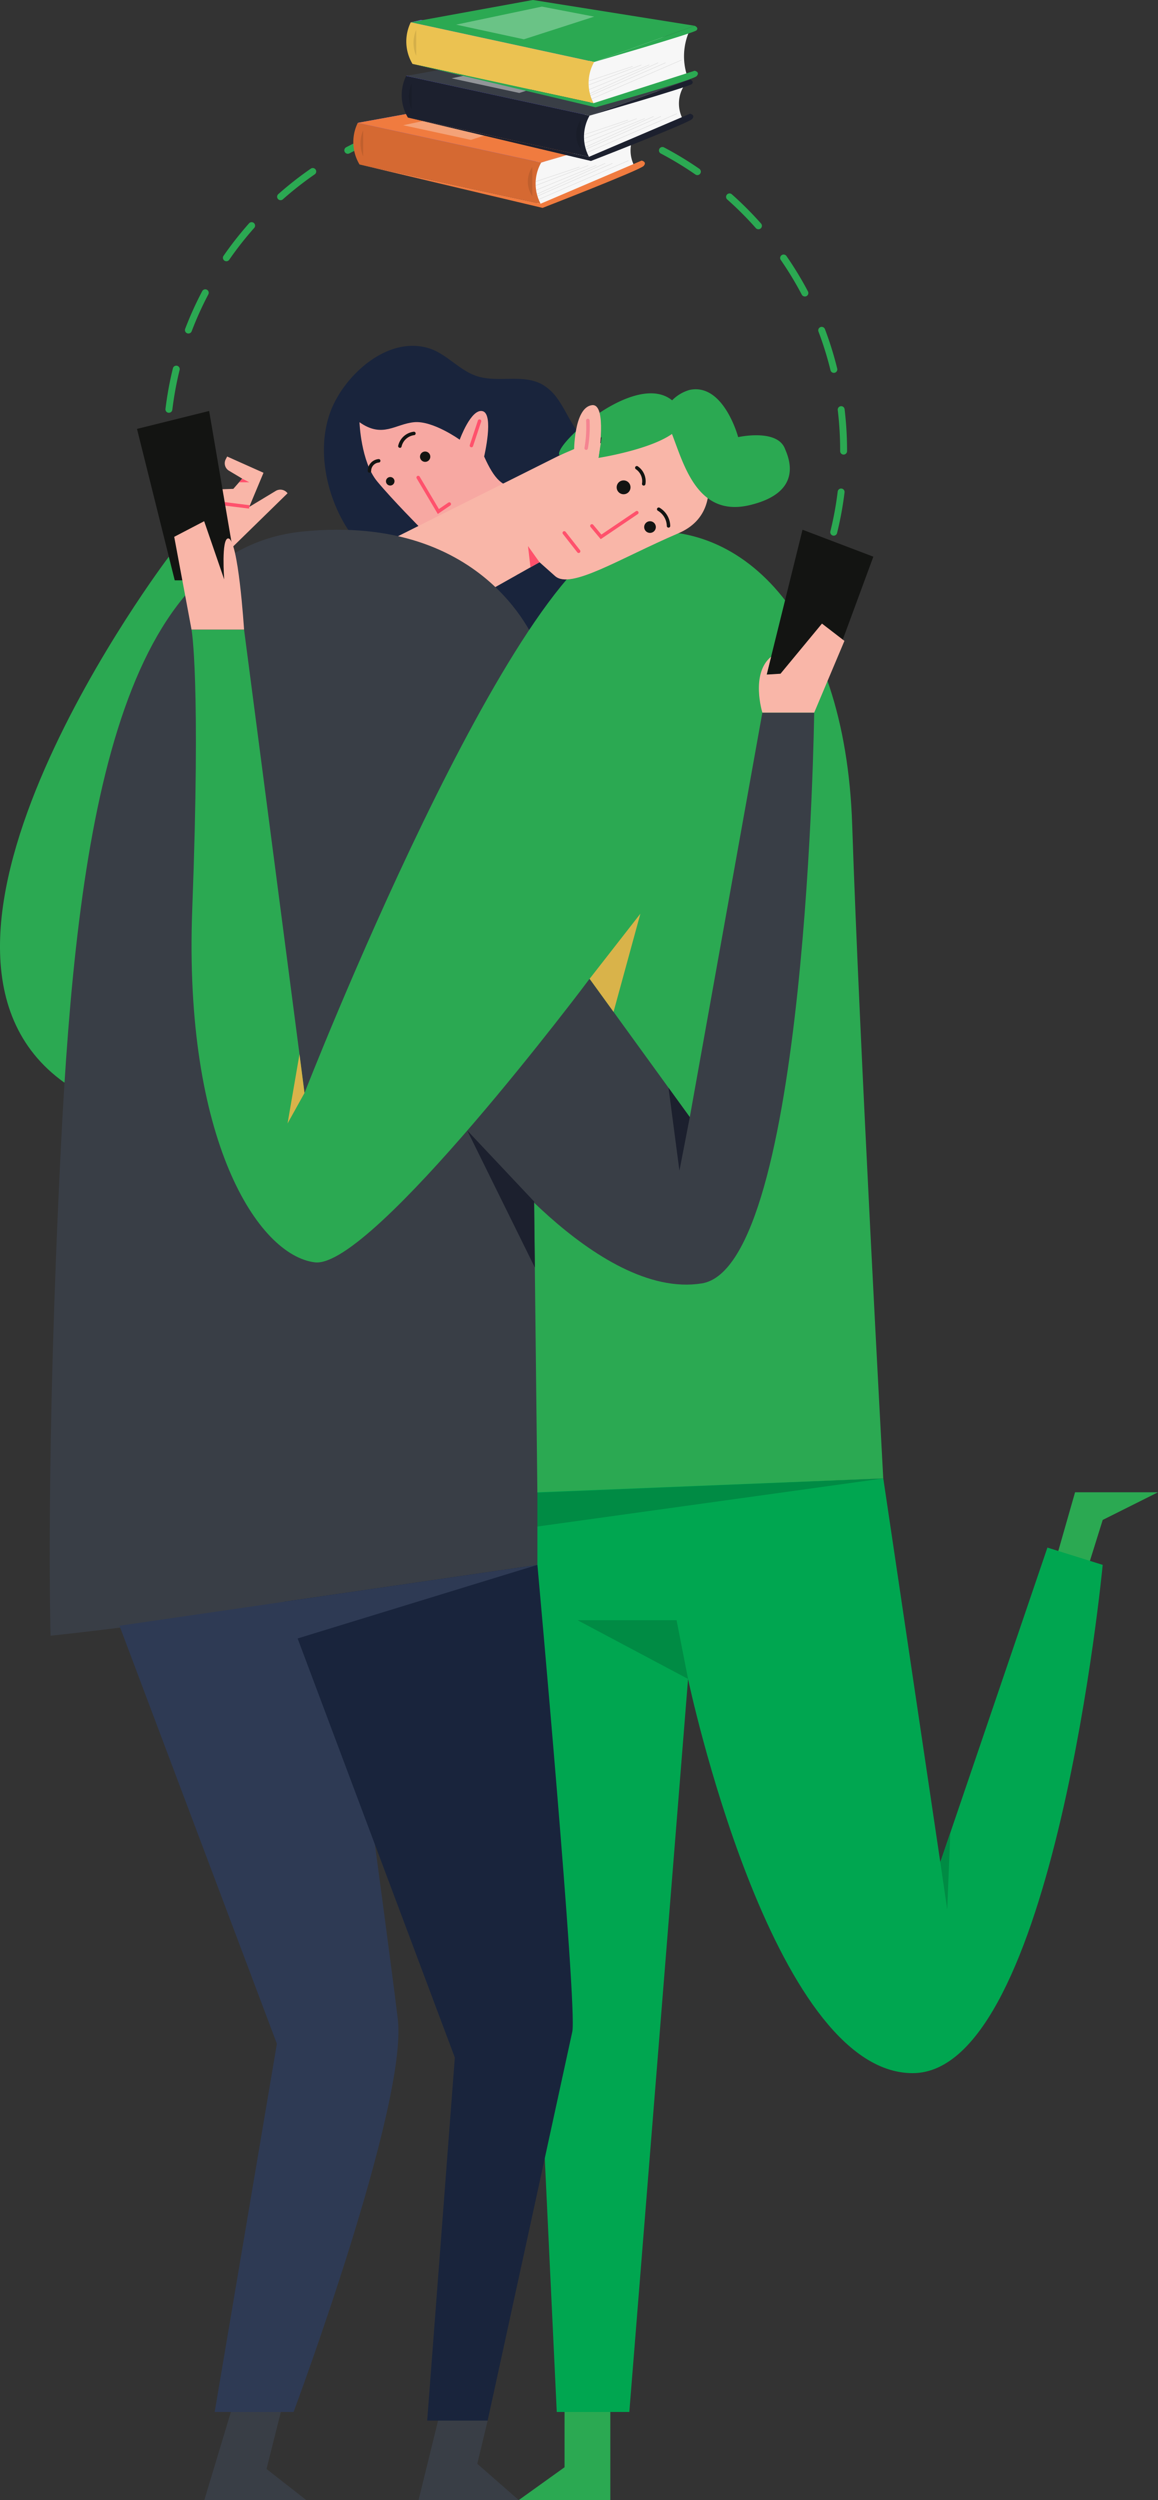 <svg xmlns="http://www.w3.org/2000/svg" width="115.579" height="249.383" viewBox="0 0 115.579 249.383">
  <rect x="0" y="0" width="115.579" height="249.383" fill="#333333" stroke="none"/>
  <g id="Group_2102" data-name="Group 2102" transform="translate(-130 -85.048)">
    <g id="Group_2074" data-name="Group 2074" transform="translate(-6567 2830)">
      <g id="Group_2073" data-name="Group 2073" transform="translate(6697 -2745)">
        <g id="Group_2069" data-name="Group 2069" transform="translate(0 10.843)">
          <path id="Stripes" d="M-761.751,352.46l-.042,0a33.836,33.836,0,0,0-4.031-.242.345.345,0,0,1-.345-.345.345.345,0,0,1,.345-.345,34.58,34.58,0,0,1,4.114.247.345.345,0,0,1,.3.384.345.345,0,0,1-.342.3m-12.159.725a.346.346,0,0,1-.335-.263.345.345,0,0,1,.253-.417,34.059,34.059,0,0,1,4.055-.736.344.344,0,0,1,.384.3.345.345,0,0,1-.3.383,33.4,33.4,0,0,0-3.973.721.355.355,0,0,1-.082.01m20.068,1.222a.347.347,0,0,1-.123-.022,33.232,33.232,0,0,0-3.855-1.2.344.344,0,0,1-.252-.417.345.345,0,0,1,.417-.252,34.143,34.143,0,0,1,3.935,1.226.345.345,0,0,1,.2.445.344.344,0,0,1-.322.222m-27.688,1.664a.344.344,0,0,1-.306-.185.345.345,0,0,1,.145-.465,34.045,34.045,0,0,1,3.76-1.692.345.345,0,0,1,.445.2.345.345,0,0,1-.2.445,33.548,33.548,0,0,0-3.684,1.658.338.338,0,0,1-.16.04m34.895,2.128a.342.342,0,0,1-.2-.061,33.694,33.694,0,0,0-3.452-2.093.344.344,0,0,1-.145-.466.344.344,0,0,1,.466-.144,34.19,34.19,0,0,1,3.524,2.135.344.344,0,0,1,.087.48.343.343,0,0,1-.284.149m-41.6,2.5a.343.343,0,0,1-.258-.116.345.345,0,0,1,.03-.487,34.485,34.485,0,0,1,3.244-2.542.345.345,0,0,1,.48.088.345.345,0,0,1-.088.48,33.606,33.606,0,0,0-3.179,2.491.345.345,0,0,1-.229.087m47.694,2.9a.344.344,0,0,1-.258-.116,33.7,33.7,0,0,0-2.855-2.856.345.345,0,0,1-.029-.487.344.344,0,0,1,.487-.029,34.4,34.4,0,0,1,2.914,2.915.345.345,0,0,1-.029.487.346.346,0,0,1-.229.087m-53.1,3.189a.345.345,0,0,1-.2-.061.345.345,0,0,1-.088-.48,34.461,34.461,0,0,1,2.546-3.24.345.345,0,0,1,.487-.029.345.345,0,0,1,.029.487,33.518,33.518,0,0,0-2.495,3.175.345.345,0,0,1-.284.149m57.734,3.512a.345.345,0,0,1-.306-.185,33.646,33.646,0,0,0-2.093-3.455.345.345,0,0,1,.087-.48.345.345,0,0,1,.48.088A34.2,34.2,0,0,1-735.6,369.8a.345.345,0,0,1-.145.466.342.342,0,0,1-.16.04M-797.438,374a.34.34,0,0,1-.122-.023.345.345,0,0,1-.2-.445,34.164,34.164,0,0,1,1.7-3.757.345.345,0,0,1,.466-.145.344.344,0,0,1,.145.466,33.512,33.512,0,0,0-1.662,3.68.345.345,0,0,1-.323.222m64.418,3.926a.344.344,0,0,1-.335-.263,33.209,33.209,0,0,0-1.2-3.857.345.345,0,0,1,.2-.445.345.345,0,0,1,.444.2,33.78,33.78,0,0,1,1.226,3.938.344.344,0,0,1-.252.417.339.339,0,0,1-.082.01m-66.369,3.981-.042,0a.345.345,0,0,1-.3-.383,34.064,34.064,0,0,1,.742-4.054.346.346,0,0,1,.417-.252.345.345,0,0,1,.252.417,33.485,33.485,0,0,0-.727,3.972.345.345,0,0,1-.342.3m67.342,4.171a.345.345,0,0,1-.345-.345v-.071a33.956,33.956,0,0,0-.24-4.026.344.344,0,0,1,.3-.383.343.343,0,0,1,.384.3,34.649,34.649,0,0,1,.245,4.114v.066a.345.345,0,0,1-.345.345m-67.35,3.974a.345.345,0,0,1-.342-.3,34.692,34.692,0,0,1-.241-4.08.359.359,0,0,1,.345-.361.331.331,0,0,1,.345.328v.033a33.941,33.941,0,0,0,.237,4,.345.345,0,0,1-.3.383l-.041,0m66.362,4.111a.346.346,0,0,1-.083-.01.345.345,0,0,1-.252-.417,33.614,33.614,0,0,0,.731-3.972.343.343,0,0,1,.383-.3.344.344,0,0,1,.3.384,34.049,34.049,0,0,1-.746,4.053.344.344,0,0,1-.334.262m-64.425,3.8a.346.346,0,0,1-.323-.222A34.1,34.1,0,0,1-799,393.8a.345.345,0,0,1,.254-.417.345.345,0,0,1,.417.253,33.282,33.282,0,0,0,1.2,3.859.345.345,0,0,1-.2.444.344.344,0,0,1-.122.022m61.521,3.806a.343.343,0,0,1-.161-.039.345.345,0,0,1-.144-.466,33.5,33.5,0,0,0,1.666-3.678.345.345,0,0,1,.445-.2.346.346,0,0,1,.2.445,34.069,34.069,0,0,1-1.7,3.755.343.343,0,0,1-.3.183m-57.737,3.41a.345.345,0,0,1-.284-.149,34.356,34.356,0,0,1-2.132-3.528.344.344,0,0,1,.145-.466.345.345,0,0,1,.466.145,33.645,33.645,0,0,0,2.089,3.457.345.345,0,0,1-.088.48.345.345,0,0,1-.2.061m53.1,3.28a.344.344,0,0,1-.229-.087.344.344,0,0,1-.028-.487,33.756,33.756,0,0,0,2.5-3.173.345.345,0,0,1,.48-.087.344.344,0,0,1,.087.48,34.4,34.4,0,0,1-2.549,3.238.344.344,0,0,1-.258.116m-47.7,2.821a.341.341,0,0,1-.229-.087,34.377,34.377,0,0,1-2.911-2.917.344.344,0,0,1,.03-.487.345.345,0,0,1,.487.029,33.748,33.748,0,0,0,2.852,2.859.344.344,0,0,1,.029.487.343.343,0,0,1-.257.116m41.594,2.574a.345.345,0,0,1-.284-.149.345.345,0,0,1,.089-.48,33.825,33.825,0,0,0,3.182-2.489.346.346,0,0,1,.487.03.344.344,0,0,1-.03.487,34.513,34.513,0,0,1-3.247,2.54.344.344,0,0,1-.2.061m-34.9,2.065a.346.346,0,0,1-.16-.04,34.251,34.251,0,0,1-3.521-2.139.345.345,0,0,1-.087-.48.344.344,0,0,1,.48-.087,33.579,33.579,0,0,0,3.45,2.1.345.345,0,0,1,.144.466.346.346,0,0,1-.306.184m27.684,1.715a.345.345,0,0,1-.323-.223.346.346,0,0,1,.2-.445,33.292,33.292,0,0,0,3.686-1.654.345.345,0,0,1,.465.146.345.345,0,0,1-.145.465,33.99,33.99,0,0,1-3.762,1.689.343.343,0,0,1-.122.022m-20.072,1.184a.365.365,0,0,1-.083-.01,34.25,34.25,0,0,1-3.934-1.231.345.345,0,0,1-.2-.445.344.344,0,0,1,.445-.2,33.262,33.262,0,0,0,3.854,1.205.345.345,0,0,1,.252.418.345.345,0,0,1-.334.262m12.157.748a.345.345,0,0,1-.342-.3.346.346,0,0,1,.3-.383,33.521,33.521,0,0,0,3.974-.717.344.344,0,0,1,.417.253.345.345,0,0,1-.254.417,34.265,34.265,0,0,1-4.056.732l-.041,0m-4.073.237h0a34.666,34.666,0,0,1-4.114-.251.345.345,0,0,1-.3-.384.345.345,0,0,1,.384-.3,33.8,33.8,0,0,0,4.031.246.345.345,0,0,1,.345.346.345.345,0,0,1-.345.344" transform="translate(816.242 -351.526)" fill="#2BA952" fill-rule="evenodd"/>
          <path id="Shape" d="M-719.105,1016.081l-1.035,4.311,4.138,3.621h-10l2.5-10.174,4.4,2.242" transform="translate(767.778 -785.426)" fill="#393e46" fill-rule="evenodd"/>
          <path id="Path_4105" data-name="Path 4105" d="M-687.861,1013.839v10.174H-697l4.57-3.276v-6.208l4.57-.69" transform="translate(748.777 -785.426)" fill="#2BA952" fill-rule="evenodd"/>
          <path id="Path_4106" data-name="Path 4106" d="M-542,759.082l2.069-7.242h8.277l-5.518,2.759-1.724,5.518-3.1-1.035" transform="translate(647.232 -613.782)" fill="#2BA952" fill-rule="evenodd"/>
          <path id="Path_4107" data-name="Path 4107" d="M-736.35,481.591a20.666,20.666,0,0,0,3.836,2.541,21.055,21.055,0,0,0,13.851,1.819c4.685-1,9.393-4.275,9.993-9.028a8.726,8.726,0,0,0-.16-2.994,31.337,31.337,0,0,0-3.258-1.221c-9.1-2.2-18.488,1.891-24.262,8.883" transform="translate(774.556 -430.526)" fill="#19243c" fill-rule="evenodd"/>
          <path id="Path_4108" data-name="Path 4108" d="M-730.063,425.546a4.751,4.751,0,0,0-1.522-1.435c-1.96-1.1-4.462-.138-6.584-.855-1.731-.585-2.992-2.22-4.736-2.761-4.079-1.265-8.307,2.579-9.729,6.066-1.53,3.755-.583,8.485,1.543,11.846.807,1.276,4.3,3.419,4.5,4.781a5.506,5.506,0,0,0,.5,1.856,1.734,1.734,0,0,0,1.5.99c1.382-.066,2.006-2.2,3.061-2.911a29.383,29.383,0,0,1,5.772-3.032,22.324,22.324,0,0,1,13.446-.969,31.276,31.276,0,0,1,3.324,1.287,15.9,15.9,0,0,0-3.685-6.849,20.841,20.841,0,0,0-2.894-2.976c-.79-.6-1.629-.739-2.3-1.536-.873-1.033-1.4-2.393-2.188-3.5" transform="translate(785.718 -396.548)" fill="#19243c" fill-rule="evenodd"/>
          <path id="Path_4109" data-name="Path 4109" d="M-727.348,446.706c-1.458-.016-2.263-.752-3.306-3.073,0,0,1-4.221-.151-4.523s-2.288,2.847-2.288,2.847-2.666-1.919-4.544-1.747-3.157,1.632-5.459,0c0,0,.137,3.935,1.757,5.895,1.53,1.85,4.429,4.764,4.429,4.764l9.562-4.162" transform="translate(778.976 -408.891)" fill="#f7a8a2" fill-rule="evenodd"/>
          <path id="Path_4110" data-name="Path 4110" d="M-826.722,483.11l-3.561-1.87s-29.527,38.858-10.411,52.473l13.972-50.6" transform="translate(847.134 -436.505)" fill="#2BA952" fill-rule="evenodd"/>
          <path id="Path_4111" data-name="Path 4111" d="M-783.832,455.54l1.457-.049.89-1.018-1.326-.792a.863.863,0,0,1-.322-1.141l.143-.274,3.627,1.621-1.423,3.405,2.638-1.592a.9.9,0,0,1,1.186.231l-5.827,5.692-1.043-6.083" transform="translate(805.663 -417.523)" fill="#f9b6a8" fill-rule="evenodd"/>
          <path id="Path_4112" data-name="Path 4112" d="M-663.892,747.839l5.69,38.281,10.691-31.383,5.518,1.724s-4.828,50.7-18.968,50.7-22.417-39.315-22.417-39.315l-5.863,73.113h-7.242l-1.931-40.82L-702,749.218l38.108-1.379" transform="translate(752.053 -611.161)" fill="#00a650" fill-rule="evenodd"/>
          <path id="Path_4113" data-name="Path 4113" d="M-683.419,747.839l-48.388,6.725v-4.735l48.388-1.99" transform="translate(771.581 -611.162)" fill="#008b44" fill-rule="evenodd"/>
          <path id="Path_4114" data-name="Path 4114" d="M-783.152,465.335l2.805.348-.042.342-2.805-.347.042-.342" transform="translate(805.246 -426.086)" fill="#ff516c" fill-rule="evenodd"/>
          <path id="Path_4115" data-name="Path 4115" d="M-729.033,465.338-738,469.822l10.691,4.656,3.3-1.856a12.982,12.982,0,0,0-5.024-7.283" transform="translate(775.637 -426.087)" fill="#f9b6a8" fill-rule="evenodd"/>
          <path id="Path_4116" data-name="Path 4116" d="M-784.065,485.132s-4.794-13.369-23.417-11.513-22.589,30.308-24.141,61.347-1.035,48.8-1.035,48.8c13-1.391,30.151-4.036,48.593-7.07V545.543l11.817-23.336-11.817-8.852V485.132" transform="translate(837.704 -431.397)" fill="#393e46" fill-rule="evenodd"/>
          <path id="Path_4117" data-name="Path 4117" d="M-780.059,1012.7l-1.733,6.9,3.966,3.1H-788l3.276-10.863,4.665.862" transform="translate(808.394 -784.115)" fill="#393e46" fill-rule="evenodd"/>
          <path id="Path_4118" data-name="Path 4118" d="M-812.558,784.327l15.712,41.7-6.208,36.729h7.874s11.439-30.66,10.4-39.212-5.677-42.429-5.677-42.429l-22.106,3.216" transform="translate(824.482 -632.959)" fill="#2e3a54" fill-rule="evenodd"/>
          <path id="Path_4119" data-name="Path 4119" d="M-751.971,518.576s-21.727,28.969-27.417,28.28-13.105-12.243-12.243-35.177-.069-27.935-.069-27.935h5.242l6.035,46.213s20.865-53.455,32.073-55.7,21.9,7.932,22.589,28.969,3.1,65.181,3.1,65.181l-34.522,1.38-.33-29,5.538-22.215" transform="translate(810.818 -431.733)" fill="#2BA952" fill-rule="evenodd"/>
          <path id="Path_4120" data-name="Path 4120" d="M-739.67,772.839s4,44.144,3.483,46.558-8.449,38.8-8.449,38.8h-6.035l2.759-36.212-17.063-45.462,25.3-3.682" transform="translate(793.309 -627.54)" fill="#19243c" fill-rule="evenodd"/>
          <path id="Path_4121" data-name="Path 4121" d="M-698.386,552.894l10,13.795,7.242-40.35h5.173s-.69,55.239-11.208,56.934-22.73-14.712-22.73-14.712l11.522-15.666" transform="translate(757.234 -466.051)" fill="#393e46" fill-rule="evenodd"/>
          <path id="Path_4122" data-name="Path 4122" d="M-689.583,443.839l-8.965,1.552-2.991.632L-712,451.253l5.024,7.284,2.219-1.248,1.552,1.38c1.552,1.379,6.38-1.725,12.323-4.273s1.3-10.556,1.3-10.556" transform="translate(758.604 -412.003)" fill="#f9b6a8" fill-rule="evenodd"/>
          <path id="Path_4123" data-name="Path 4123" d="M-667.284,459.863a.691.691,0,0,0-.691-.691.691.691,0,0,0-.691.691.691.691,0,0,0,.691.691.691.691,0,0,0,.691-.691" transform="translate(730.215 -422.048)" fill="#131412" fill-rule="evenodd"/>
          <path id="Path_4124" data-name="Path 4124" d="M-659.541,471.568a.581.581,0,0,0-.581-.581.581.581,0,0,0-.581.581.581.581,0,0,0,.581.581.581.581,0,0,0,.581-.581" transform="translate(724.999 -429.788)" fill="#131412" fill-rule="evenodd"/>
          <path id="Combined-Shape" d="M-674.057,433.919a3.929,3.929,0,0,1,1.764-1.043c3.391-.69,4.828,4.713,4.828,4.713s3.851-.862,4.656,1.128c.292.723,2.069,4.333-3.506,5.656-5.208,1.236-6.554-4-7.757-7.1-2.27,1.6-7.338,2.389-7.338,2.389l.325-2.069-4.2,1.811C-686.139,438.591-677.777,430.9-674.057,433.919Z" transform="translate(741.141 -404.781)" fill="#2BA952" fill-rule="evenodd"/>
          <path id="Path_4125" data-name="Path 4125" d="M-679.218,437.4c-1.837.25-1.782,4.771-1.782,4.771l2.436.492s.9-5.473-.654-5.263" transform="translate(738.295 -407.78)" fill="#f9b6a8" fill-rule="evenodd"/>
          <path id="Path_4126" data-name="Path 4126" d="M-662.473,456.96a.158.158,0,0,1-.031,0,.172.172,0,0,1-.139-.2,1.447,1.447,0,0,0-.613-1.434.173.173,0,0,1-.049-.239.173.173,0,0,1,.239-.049,1.8,1.8,0,0,1,.763,1.784.172.172,0,0,1-.169.141" transform="translate(726.721 -419.319)" fill="#131412" fill-rule="evenodd"/>
          <path id="Path_4127" data-name="Path 4127" d="M-655.848,469.018a.172.172,0,0,1-.172-.169,1.819,1.819,0,0,0-.894-1.519.172.172,0,0,1-.063-.236.172.172,0,0,1,.235-.063,2.172,2.172,0,0,1,1.066,1.813.172.172,0,0,1-.17.175h0" transform="translate(722.573 -427.181)" fill="#131412" fill-rule="evenodd"/>
          <path id="Path_4128" data-name="Path 4128" d="M-677.814,444.443l-.029,0a.173.173,0,0,1-.141-.2,12.409,12.409,0,0,0,.163-2.722.173.173,0,0,1,.164-.181.172.172,0,0,1,.181.164,12.753,12.753,0,0,1-.168,2.8.173.173,0,0,1-.17.143" transform="translate(736.321 -410.364)" fill="#f58491" fill-rule="evenodd"/>
          <path id="Path_4129" data-name="Path 4129" d="M-675.281,470.822l-1.012-1.212a.172.172,0,0,1,.022-.243.173.173,0,0,1,.243.022l.813.973,3.442-2.327a.173.173,0,0,1,.24.046.173.173,0,0,1-.046.239l-3.7,2.5" transform="translate(735.238 -427.835)" fill="#ff516c" fill-rule="evenodd"/>
          <path id="Path_4130" data-name="Path 4130" d="M-682.724,476.035a.174.174,0,0,1-.136-.066l-1.437-1.833a.173.173,0,0,1,.029-.242.173.173,0,0,1,.242.03l1.437,1.833a.173.173,0,0,1-.029.242.173.173,0,0,1-.106.037" transform="translate(740.479 -431.669)" fill="#ff516c" fill-rule="evenodd"/>
          <path id="Path_4131" data-name="Path 4131" d="M-693.183,479.781l-1.149-1.61.249,2.116.9-.507" transform="translate(747.03 -434.495)" fill="#ff516c" fill-rule="evenodd"/>
          <path id="Path_4132" data-name="Path 4132" d="M-621.673,473.442l7.069,2.689-4.574,12.4-6.072-.64,3.577-14.449" transform="translate(701.772 -431.397)" fill="#131412" fill-rule="evenodd"/>
          <path id="Path_4133" data-name="Path 4133" d="M-807.483,440.877l7.2-1.789,2.881,16.894h-6.317l-3.765-15.105" transform="translate(821.158 -408.89)" fill="#131412" fill-rule="evenodd"/>
          <path id="Path_4134" data-name="Path 4134" d="M-627.161,509.469s-1.207-3.88.874-5.58l-.443,1.786,1.38-.086,4.138-5,2.242,1.725-3.018,7.156h-5.173" transform="translate(703.252 -449.181)" fill="#f9b6a8" fill-rule="evenodd"/>
          <path id="Path_4135" data-name="Path 4135" d="M-789.741,481.8s-.577-9.159-1.595-9.1c-.693.043-.388,4.09-.388,4.09l-2-5.807-2.989,1.558,1.728,9.254h5.242" transform="translate(814.101 -429.788)" fill="#f9b6a8" fill-rule="evenodd"/>
          <path id="Path_4136" data-name="Path 4136" d="M-776.93,459.025l-.7-.362-.317.362h1.016" transform="translate(801.807 -421.715)" fill="#ff516c" fill-rule="evenodd"/>
          <path id="Path_4137" data-name="Path 4137" d="M-734.573,458.624A.424.424,0,0,0-735,458.2a.424.424,0,0,0-.424.424.424.424,0,0,0,.424.424.424.424,0,0,0,.424-.424" transform="translate(773.948 -421.411)" fill="#131412" fill-rule="evenodd"/>
          <path id="Path_4138" data-name="Path 4138" d="M-724.554,451.339a.515.515,0,0,0-.515-.515.515.515,0,0,0-.515.515.515.515,0,0,0,.515.515.515.515,0,0,0,.515-.515" transform="translate(767.503 -416.579)" fill="#131412" fill-rule="evenodd"/>
          <path id="Path_4139" data-name="Path 4139" d="M-724.477,461.649l-2.105-3.549a.172.172,0,0,1,.06-.236.173.173,0,0,1,.236.06l1.918,3.233.94-.641a.172.172,0,0,1,.24.045.173.173,0,0,1-.046.24l-1.244.848" transform="translate(768.173 -421.175)" fill="#ff516c" fill-rule="evenodd"/>
          <path id="Path_4140" data-name="Path 4140" d="M-740.543,454.365a.172.172,0,0,1-.172-.166,1.187,1.187,0,0,1,1.09-1.192.173.173,0,0,1,.181.163.173.173,0,0,1-.163.182.842.842,0,0,0-.764.835.174.174,0,0,1-.167.179h-.006" transform="translate(777.416 -418.009)" fill="#131412" fill-rule="evenodd"/>
          <path id="Path_4141" data-name="Path 4141" d="M-731.735,446.674a.157.157,0,0,1-.036,0,.173.173,0,0,1-.133-.2,1.822,1.822,0,0,1,1.553-1.4.172.172,0,0,1,.19.153.172.172,0,0,1-.153.19,1.489,1.489,0,0,0-1.252,1.132.172.172,0,0,1-.169.137" transform="translate(771.646 -412.804)" fill="#131412" fill-rule="evenodd"/>
          <path id="Path_4142" data-name="Path 4142" d="M-711.03,444.31a.188.188,0,0,1-.054-.009.173.173,0,0,1-.109-.218l.809-2.438a.173.173,0,0,1,.218-.11.172.172,0,0,1,.109.218l-.809,2.438a.173.173,0,0,1-.164.118" transform="translate(758.082 -410.488)" fill="#ff516c" fill-rule="evenodd"/>
          <path id="Path_4143" data-name="Path 4143" d="M-676.5,591l5.069-6.495-2.679,9.791-2.39-3.3" transform="translate(735.347 -504.158)" fill="#d9b34a" fill-rule="evenodd"/>
          <path id="Path_4144" data-name="Path 4144" d="M-762.217,629.006l-1.694,3.046,1.19-6.906.5,3.86" transform="translate(792.612 -530.782)" fill="#d9b34a" fill-rule="evenodd"/>
          <path id="Path_4145" data-name="Path 4145" d="M-705.152,660.881l-.075-6.582-6.671-7.083,6.746,13.665" transform="translate(758.537 -545.241)" fill="#1c202e" fill-rule="evenodd"/>
          <path id="Path_4146" data-name="Path 4146" d="M-651.535,637.773l-1.035,5.346-1.089-8.276,2.124,2.93" transform="translate(720.383 -537.135)" fill="#1c202e" fill-rule="evenodd"/>
          <path id="Path_4147" data-name="Path 4147" d="M-575,853.281l.69,4.713.307-7.639-1,2.926" transform="translate(668.852 -678.323)" fill="#008b44" fill-rule="evenodd"/>
          <path id="Path_4148" data-name="Path 4148" d="M-670.113,788.839H-680l11.036,5.863Z" transform="translate(737.64 -638.022)" fill="#008b44" fill-rule="evenodd"/>
          <path id="Path_4149" data-name="Path 4149" d="M-739.67,772.839l-25.3,7.76v-4.078l25.3-3.682" transform="translate(793.309 -627.54)" fill="#2e3a54" fill-rule="evenodd"/>
        </g>
      </g>
    </g>
    <g id="Group_2081" data-name="Group 2081" transform="translate(-8272.435 2681.065)">
      <g id="Group_2080" data-name="Group 2080" transform="translate(8437.686 -2596.017)">
        <path id="Path_4207" data-name="Path 4207" d="M77.466,412.306l-16.652-.081-1.655-3.881,5.851-.425-1.02-4.255,11.572-1.5-11.081-3.852.979-.233,17.818,2.907-.981,6.64-1.4,3.649Z" transform="translate(-58.701 -396.09)" fill="#6c63ff"/>
        <path id="Path_4208" data-name="Path 4208" d="M98.42,655.11a1.91,1.91,0,0,1,1.635.558s-.45.354-1.417-.136Z" transform="translate(-96.051 -640.601)" fill="#6c63ff"/>
        <path id="Path_4209" data-name="Path 4209" d="M88.012,655.09a1.905,1.905,0,0,0-.331,1.7s.531-.213.589-1.3Z" transform="translate(-85.751 -640.597)" fill="#6c63ff"/>
        <path id="Path_4210" data-name="Path 4210" d="M84.18,622.906s.409-.75,2.043.3a.917.917,0,0,1-.94.463A1.108,1.108,0,0,1,84.18,622.906Z" transform="translate(-82.504 -609.732)" fill="#6c63ff"/>
        <path id="Path_4211" data-name="Path 4211" d="M63.82,626.854s-.848-.1-.93,1.844a.918.918,0,0,0,.919-.5A1.106,1.106,0,0,0,63.82,626.854Z" transform="translate(-62.25 -613.734)" fill="#6c63ff"/>
        <path id="Path_4212" data-name="Path 4212" d="M429.957,626.94a3.34,3.34,0,0,0-.227,3.381l-8.805,3.819-.845.177-.389-1.7.26-2.149v-1.174Z" transform="translate(-401.692 -613.817)" fill="#f7f7f7"/>
        <path id="Path_4213" data-name="Path 4213" d="M59.16,565.612l12.187-2.222L87.5,565.963l-10.03,3.611Z" transform="translate(-58.701 -553.358)" fill="#6c63ff"/>
        <path id="Path_4214" data-name="Path 4214" d="M59.16,565.612l12.187-2.222L87.5,565.963l-10.03,3.611Z" transform="translate(-58.701 -553.358)" fill="#f07b3f"/>
        <path id="Path_4215" data-name="Path 4215" d="M50.188,609.05a4.347,4.347,0,0,0,.174,4.154l18.073,3.916a4.275,4.275,0,0,1,.058-4.108Z" transform="translate(-49.729 -596.797)" fill="#d56932"/>
        <path id="Path_4217" data-name="Path 4217" d="M64.568,624.44a3.31,3.31,0,0,0,0,2.6" transform="translate(-63.571 -611.438)" opacity="0.1" style="isolation: isolate"/>
        <path id="Path_4218" data-name="Path 4218" d="M80.8,690.745l10.09-4.305s.564.122.2.535S81,691.159,81,691.159l-18.268-4.33Z" transform="translate(-62.098 -670.422)" fill="#f07b3f"/>
        <path id="Path_4220" data-name="Path 4220" d="M408.774,699.44a2.6,2.6,0,0,0,0,2.919" transform="translate(-390.895 -682.789)" opacity="0.1" style="isolation: isolate"/>
        <rect id="Rectangle_320" data-name="Rectangle 320" width="4.601" height="0.049" transform="translate(18.225 18.087) rotate(-18.45)" opacity="0.1" style="isolation: isolate"/>
        <rect id="Rectangle_321" data-name="Rectangle 321" width="5.606" height="0.049" transform="translate(18.223 18.478) rotate(-20.82)" opacity="0.1" style="isolation: isolate"/>
        <rect id="Rectangle_322" data-name="Rectangle 322" width="6.498" height="0.049" transform="matrix(0.925, -0.379, 0.379, 0.925, 18.253, 18.94)" opacity="0.1" style="isolation: isolate"/>
        <rect id="Rectangle_323" data-name="Rectangle 323" width="7.479" height="0.049" transform="translate(18.323 19.347) rotate(-24.31)" opacity="0.1" style="isolation: isolate"/>
        <rect id="Rectangle_324" data-name="Rectangle 324" width="8.18" height="0.049" transform="translate(18.377 19.545) rotate(-23.61)" opacity="0.1" style="isolation: isolate"/>
        <rect id="Rectangle_325" data-name="Rectangle 325" width="9.789" height="0.049" transform="matrix(0.918, -0.397, 0.397, 0.918, 18.49, 19.878)" opacity="0.1" style="isolation: isolate"/>
        <path id="Path_4221" data-name="Path 4221" d="M152.23,578.74l8.562-1.8,5.216,1-7.016,2.262Z" transform="translate(-147.243 -566.249)" fill="#fff" opacity="0.3" style="isolation: isolate"/>
        <path id="Path_4222" data-name="Path 4222" d="M445.452,616.27s.443.179.183.454-10.215,3.157-10.215,3.157Z" transform="translate(-416.657 -603.666)" fill="#f07b3f"/>
        <path id="Path_4223" data-name="Path 4223" d="M529.256,530.76a3.34,3.34,0,0,0-.227,3.381l-8.805,3.819-.845.178-.389-1.7.264-2.148v-1.176Z" transform="translate(-496.161 -522.316)" fill="#f7f7f7"/>
        <path id="Path_4224" data-name="Path 4224" d="M158.46,469.431l12.187-2.221,16.149,2.573-10.03,3.611Z" transform="translate(-153.17 -461.857)" fill="#393e46"/>
        <path id="Path_4225" data-name="Path 4225" d="M149.441,512.87a4.347,4.347,0,0,0,.173,4.154l18.073,3.916a4.275,4.275,0,0,1,.06-4.108Z" transform="translate(-144.153 -505.296)" fill="#1c202e"/>
        <path id="Path_4227" data-name="Path 4227" d="M163.863,528.26a3.312,3.312,0,0,0,0,2.6" transform="translate(-158.035 -519.937)" opacity="0.1" style="isolation: isolate"/>
        <path id="Path_4228" data-name="Path 4228" d="M180.093,594.565l10.09-4.305s.564.122.2.535-10.095,4.184-10.095,4.184l-18.268-4.33Z" transform="translate(-156.557 -578.921)" fill="#1c202e"/>
        <path id="Path_4230" data-name="Path 4230" d="M508.064,603.26a2.6,2.6,0,0,0,0,2.919" transform="translate(-485.355 -591.289)" opacity="0.1" style="isolation: isolate"/>
        <rect id="Rectangle_326" data-name="Rectangle 326" width="4.601" height="0.049" transform="translate(23.055 13.408) rotate(-18.45)" opacity="0.1" style="isolation: isolate"/>
        <rect id="Rectangle_327" data-name="Rectangle 327" width="5.606" height="0.049" transform="translate(23.055 13.8) rotate(-20.82)" opacity="0.1" style="isolation: isolate"/>
        <rect id="Rectangle_328" data-name="Rectangle 328" width="6.498" height="0.049" transform="matrix(0.925, -0.379, 0.379, 0.925, 23.083, 14.261)" opacity="0.1" style="isolation: isolate"/>
        <rect id="Rectangle_329" data-name="Rectangle 329" width="7.479" height="0.049" transform="translate(23.154 14.668) rotate(-24.31)" opacity="0.1" style="isolation: isolate"/>
        <rect id="Rectangle_330" data-name="Rectangle 330" width="8.18" height="0.049" transform="translate(23.207 14.865) rotate(-23.61)" opacity="0.1" style="isolation: isolate"/>
        <rect id="Rectangle_331" data-name="Rectangle 331" width="9.789" height="0.049" transform="matrix(0.918, -0.397, 0.397, 0.918, 23.321, 15.198)" opacity="0.1" style="isolation: isolate"/>
        <path id="Path_4231" data-name="Path 4231" d="M251.53,482.56l8.562-1.8,5.216,1-7.016,2.262Z" transform="translate(-241.713 -474.748)" fill="#fff" opacity="0.45" style="isolation: isolate"/>
        <path id="Path_4232" data-name="Path 4232" d="M544.78,520.09s.442.179.183.454S534.75,523.7,534.75,523.7Z" transform="translate(-511.154 -512.165)" fill="#1c202e"/>
        <path id="Path_4233" data-name="Path 4233" d="M538.685,420.73a6.24,6.24,0,0,0-.227,4.451l-8.805,2.749-.843.179-.389-1.7.26-2.149v-1.176Z" transform="translate(-505.132 -417.638)" fill="#f7f7f7"/>
        <path id="Path_4234" data-name="Path 4234" d="M167.89,359.4l12.187-2.222,16.149,2.573L186.2,363.364Z" transform="translate(-162.142 -357.18)" fill="#2BA952"/>
        <path id="Path_4235" data-name="Path 4235" d="M158.891,402.84a4.345,4.345,0,0,0,.172,4.154l18.073,3.916a4.274,4.274,0,0,1,.059-4.108Z" transform="translate(-153.143 -400.619)" fill="#ebc251"/>
        <path id="Path_4237" data-name="Path 4237" d="M173.3,418.23a3.31,3.31,0,0,0,0,2.6" transform="translate(-167.011 -415.26)" opacity="0.1" style="isolation: isolate"/>
        <path id="Path_4238" data-name="Path 4238" d="M189.533,492.146l10.09-3.235s.564.122.2.535-10.095,3.114-10.095,3.114l-18.268-4.33Z" transform="translate(-165.538 -481.855)" fill="#2BA952"/>
        <rect id="Rectangle_332" data-name="Rectangle 332" width="4.601" height="0.049" transform="translate(23.515 8.055) rotate(-18.45)" opacity="0.1" style="isolation: isolate"/>
        <rect id="Rectangle_333" data-name="Rectangle 333" width="5.606" height="0.049" transform="translate(23.514 8.447) rotate(-20.82)" opacity="0.1" style="isolation: isolate"/>
        <rect id="Rectangle_334" data-name="Rectangle 334" width="6.498" height="0.049" transform="matrix(0.925, -0.379, 0.379, 0.925, 23.542, 8.908)" opacity="0.1" style="isolation: isolate"/>
        <rect id="Rectangle_335" data-name="Rectangle 335" width="7.479" height="0.049" transform="translate(23.613 9.315) rotate(-24.31)" opacity="0.1" style="isolation: isolate"/>
        <rect id="Rectangle_336" data-name="Rectangle 336" width="8.18" height="0.049" transform="translate(23.667 9.513) rotate(-23.61)" opacity="0.1" style="isolation: isolate"/>
        <rect id="Rectangle_337" data-name="Rectangle 337" width="9.789" height="0.049" transform="matrix(0.918, -0.397, 0.397, 0.918, 23.78, 9.846)" opacity="0.1" style="isolation: isolate"/>
        <path id="Path_4240" data-name="Path 4240" d="M260.96,372.53l8.562-1.8,5.216,1-7.016,2.262Z" transform="translate(-250.684 -370.071)" fill="#fff" opacity="0.3" style="isolation: isolate"/>
        <path id="Path_4241" data-name="Path 4241" d="M554.21,410.06s.443.179.183.454-10.213,3.157-10.213,3.157Z" transform="translate(-520.126 -407.487)" fill="#2BA952"/>
      </g>
    </g>
  </g>
</svg>
